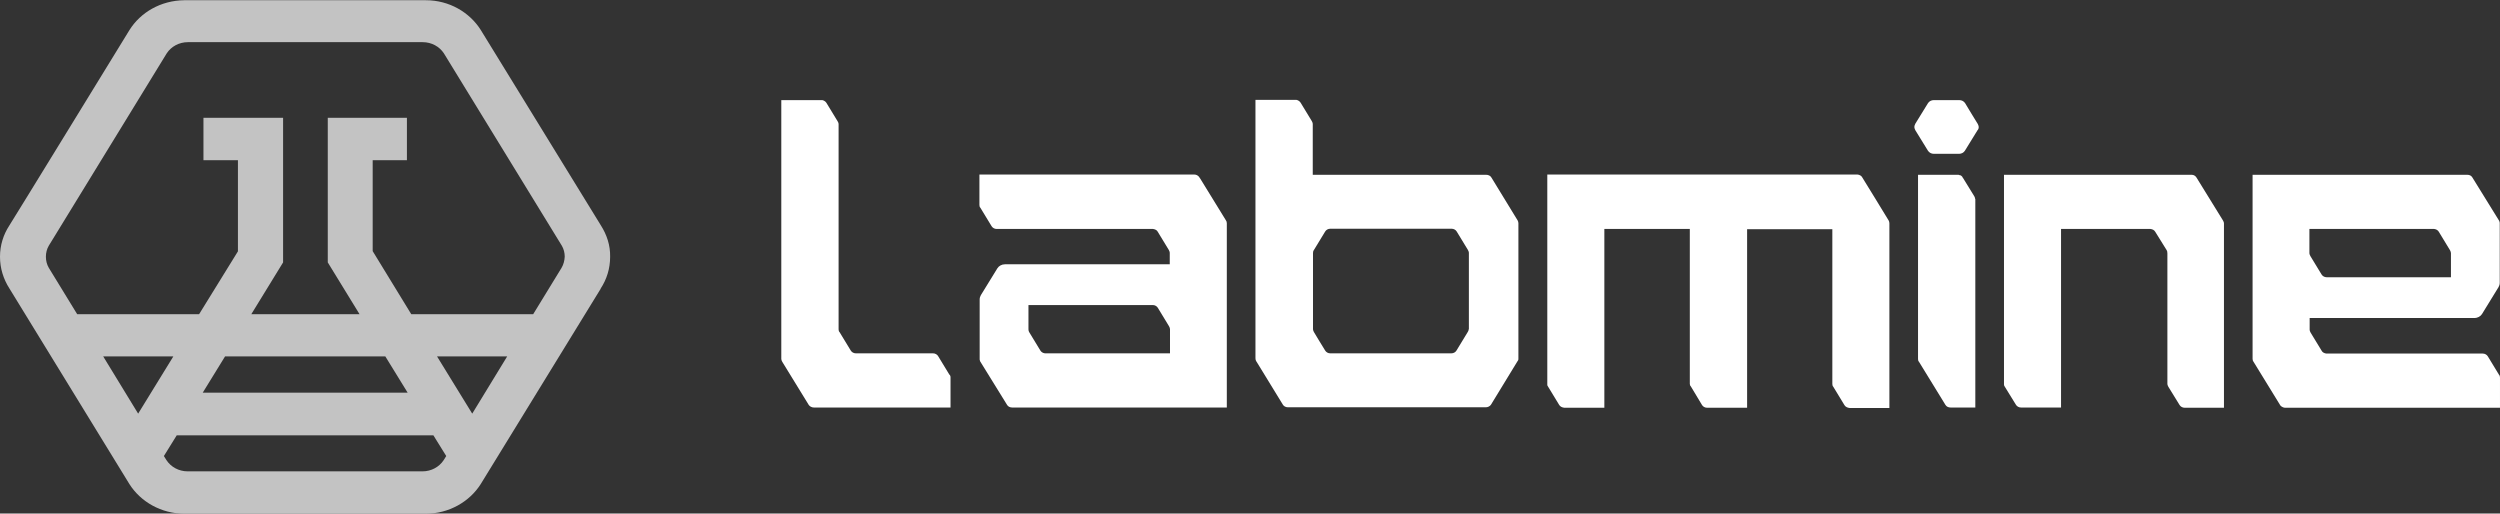 <svg width="185" height="38" viewBox="0 0 185 38" fill="none" xmlns="http://www.w3.org/2000/svg">
<rect x="0" y="0" width="185" height="38" fill="#333333" stroke="none"/>
<g clip-path="url(#clip0_1704_3224)">
<path d="M70.339 27.925V30.156H60.224C60.062 30.156 59.919 30.069 59.847 29.964L57.888 26.774C57.852 26.704 57.816 26.635 57.816 26.565V7.408H60.781C60.781 7.408 60.817 7.408 60.853 7.408C60.943 7.426 61.086 7.495 61.158 7.617L61.985 8.977C62.056 9.082 62.056 9.186 62.056 9.186V24.369C62.056 24.456 62.074 24.526 62.128 24.578L62.955 25.938C63.027 26.06 63.17 26.147 63.332 26.147H69.045C69.207 26.147 69.351 26.234 69.423 26.356L70.249 27.715C70.321 27.768 70.339 27.855 70.339 27.925Z" fill="white"/>
<path d="M114.5 12.934V28.465C114.5 28.517 114.518 28.57 114.554 28.605L115.38 29.964C115.452 30.086 115.596 30.156 115.758 30.173H118.722V16.943H125.046V28.395C125.046 28.465 125.064 28.535 125.118 28.587L125.945 29.964C126.016 30.086 126.16 30.173 126.322 30.173H129.286V16.96H135.593V28.413C135.593 28.482 135.611 28.57 135.664 28.622L136.491 29.982C136.563 30.104 136.706 30.173 136.868 30.191H139.815V16.542C139.815 16.542 139.815 16.403 139.761 16.316C139.455 15.793 137.982 13.422 137.784 13.091C137.659 12.916 137.443 12.916 137.425 12.916H114.5V12.934Z" fill="white"/>
<path d="M148.277 12.934H162.183C162.345 12.934 162.471 13.021 162.543 13.143L164.501 16.316C164.537 16.385 164.573 16.455 164.573 16.542V30.173H161.662C161.501 30.173 161.357 30.086 161.285 29.964L160.459 28.622C160.423 28.57 160.405 28.5 160.387 28.43V18.756C160.387 18.634 160.369 18.564 160.333 18.512L159.488 17.152C159.417 17.03 159.291 16.96 159.129 16.943H152.517V30.156H149.553C149.391 30.156 149.248 30.069 149.176 29.947L148.349 28.605C148.313 28.552 148.295 28.517 148.295 28.448V12.934H148.277Z" fill="white"/>
<path d="M146.353 9.169C146.353 9.169 145.419 7.652 145.419 7.635C145.329 7.495 145.168 7.408 144.988 7.408H143.101C142.922 7.408 142.76 7.495 142.67 7.635L141.736 9.151C141.7 9.221 141.664 9.308 141.664 9.395C141.664 9.483 141.7 9.57 141.736 9.639L142.67 11.156C142.76 11.295 142.922 11.383 143.101 11.383H144.97C145.15 11.383 145.311 11.295 145.401 11.156L146.335 9.639C146.389 9.587 146.425 9.5 146.425 9.413C146.425 9.326 146.389 9.238 146.353 9.169Z" fill="white"/>
<path d="M146.156 14.712C146.156 14.712 146.156 14.607 146.084 14.503L145.257 13.16L145.239 13.143L145.203 13.073C145.203 13.056 145.186 13.056 145.186 13.056C145.168 13.038 145.168 13.038 145.15 13.021C145.15 13.021 145.132 13.021 145.132 13.004C145.114 12.986 145.096 12.986 145.06 12.969H145.042C145.042 12.969 144.988 12.951 144.97 12.951C144.952 12.951 144.952 12.934 144.934 12.934H144.88H141.934V26.565C141.934 26.652 141.952 26.722 142.005 26.774L143.964 29.964C144.036 30.086 144.179 30.156 144.341 30.156H146.174V14.712H146.156Z" fill="white"/>
<path d="M108.679 24.369C108.679 24.456 108.643 24.526 108.607 24.578L107.78 25.938C107.709 26.06 107.565 26.147 107.403 26.147H98.438C98.276 26.147 98.132 26.06 98.061 25.938C98.061 25.938 97.234 24.596 97.234 24.578C97.198 24.508 97.162 24.439 97.162 24.369V18.721C97.162 18.634 97.18 18.564 97.234 18.494L98.061 17.135C98.132 17.013 98.276 16.926 98.438 16.926H107.421C107.583 16.926 107.727 17.013 107.798 17.135L108.625 18.494C108.661 18.564 108.697 18.634 108.697 18.721V24.369H108.679ZM112.362 26.548V25.92V16.525C112.362 16.455 112.344 16.385 112.308 16.316L110.368 13.143C110.296 13.004 110.134 12.934 109.972 12.934H97.144V9.186C97.144 9.169 97.144 9.082 97.073 8.96L96.246 7.6C96.174 7.478 96.031 7.408 95.941 7.391C95.905 7.391 95.869 7.391 95.869 7.391H92.904V26.513C92.904 26.617 92.922 26.67 92.976 26.757C92.994 26.792 93.012 26.809 93.012 26.809L94.934 29.947C95.006 30.069 95.15 30.139 95.312 30.139H109.954C110.116 30.139 110.26 30.051 110.332 29.947L112.29 26.739C112.38 26.635 112.362 26.548 112.362 26.548Z" fill="white"/>
<path d="M170.896 16.943H180.13C180.274 16.96 180.4 17.03 180.472 17.152L181.298 18.512C181.334 18.564 181.352 18.634 181.37 18.721V20.516H172.171C172.009 20.516 171.866 20.429 171.794 20.307L170.967 18.948C170.931 18.878 170.896 18.808 170.896 18.721V16.943ZM166.691 12.916V26.548C166.691 26.635 166.709 26.704 166.763 26.774L168.722 29.964C168.74 29.999 168.758 30.016 168.793 30.051C168.883 30.121 168.991 30.173 169.099 30.173H184.999V27.942C184.999 27.855 184.981 27.785 184.927 27.733L184.101 26.373C184.029 26.251 183.885 26.164 183.724 26.164H172.153C172.009 26.147 171.866 26.077 171.812 25.972L170.985 24.613C170.949 24.543 170.914 24.473 170.914 24.386V23.532H183.113C183.346 23.532 183.562 23.41 183.67 23.236L184.891 21.248C184.945 21.161 184.981 21.039 184.981 20.935V16.507C184.981 16.507 184.981 16.42 184.945 16.35C184.802 16.124 182.951 13.126 182.951 13.126C182.879 13.004 182.753 12.934 182.574 12.934H166.691V12.916Z" fill="white"/>
<path d="M86.58 26.147H77.328C77.184 26.129 77.058 26.059 76.986 25.938L76.16 24.578C76.124 24.526 76.106 24.456 76.106 24.369V22.573H84.334H85.305C85.466 22.573 85.61 22.66 85.682 22.782L86.508 24.142C86.544 24.212 86.58 24.282 86.58 24.351V26.147ZM90.784 30.156V16.525C90.784 16.438 90.766 16.368 90.713 16.298L88.826 13.23L88.754 13.126C88.736 13.091 88.718 13.073 88.682 13.038C88.61 12.969 88.503 12.916 88.377 12.916H72.477V15.165C72.477 15.252 72.495 15.322 72.548 15.374L73.375 16.734C73.447 16.856 73.591 16.943 73.752 16.943H85.323C85.466 16.96 85.61 17.03 85.664 17.135L86.49 18.494C86.526 18.564 86.562 18.634 86.562 18.721V19.558H74.363C74.129 19.558 73.914 19.68 73.806 19.854L72.584 21.841C72.531 21.928 72.495 22.05 72.495 22.155V26.582C72.495 26.582 72.495 26.67 72.531 26.739C72.674 26.966 74.525 29.964 74.525 29.964C74.597 30.086 74.74 30.156 74.902 30.156H90.784Z" fill="white"/>
<path d="M41.556 19.819L39.454 23.253H30.435L27.578 18.582V11.853H30.112V8.716H24.255V19.418L26.608 23.253H18.595L20.949 19.418V8.716H15.056V11.853H17.607V18.599L14.732 23.253H5.713L3.611 19.819C3.468 19.575 3.396 19.296 3.396 19C3.396 18.704 3.468 18.425 3.611 18.181L12.343 3.939C12.666 3.451 13.241 3.12 13.906 3.12H31.279C31.944 3.12 32.519 3.451 32.843 3.939L41.574 18.181C41.718 18.425 41.79 18.704 41.79 19C41.772 19.296 41.7 19.575 41.556 19.819ZM34.945 30.609L32.34 26.373H37.532L34.945 30.609ZM15.002 29.058L16.655 26.373H28.513L30.166 29.058H15.002ZM32.825 34.061C32.501 34.549 31.926 34.88 31.262 34.88H13.888C13.223 34.88 12.648 34.549 12.325 34.061L12.127 33.747L13.079 32.213H32.07L33.022 33.747L32.825 34.061ZM10.223 30.609L7.636 26.373H12.828L10.223 30.609ZM44.467 16.682L35.574 2.214C34.747 0.906 33.238 0.017 31.513 0.017H13.636C11.912 0.035 10.402 0.906 9.576 2.231C9.576 2.231 0.701 16.699 0.683 16.699C0.252 17.361 0 18.146 0 19C0 19.854 0.252 20.656 0.701 21.353L9.576 35.821C10.402 37.129 11.93 38.017 13.672 38.017H31.477C33.22 38.017 34.747 37.129 35.574 35.821L44.449 21.371V21.353C44.898 20.673 45.15 19.872 45.15 19C45.167 18.146 44.898 17.361 44.467 16.682Z" fill="#C3C3C3"/>
</g>
<defs>
<clipPath id="clip0_1704_3224">
<rect width="185" height="38" fill="white"/>
</clipPath>
</defs>
</svg>
